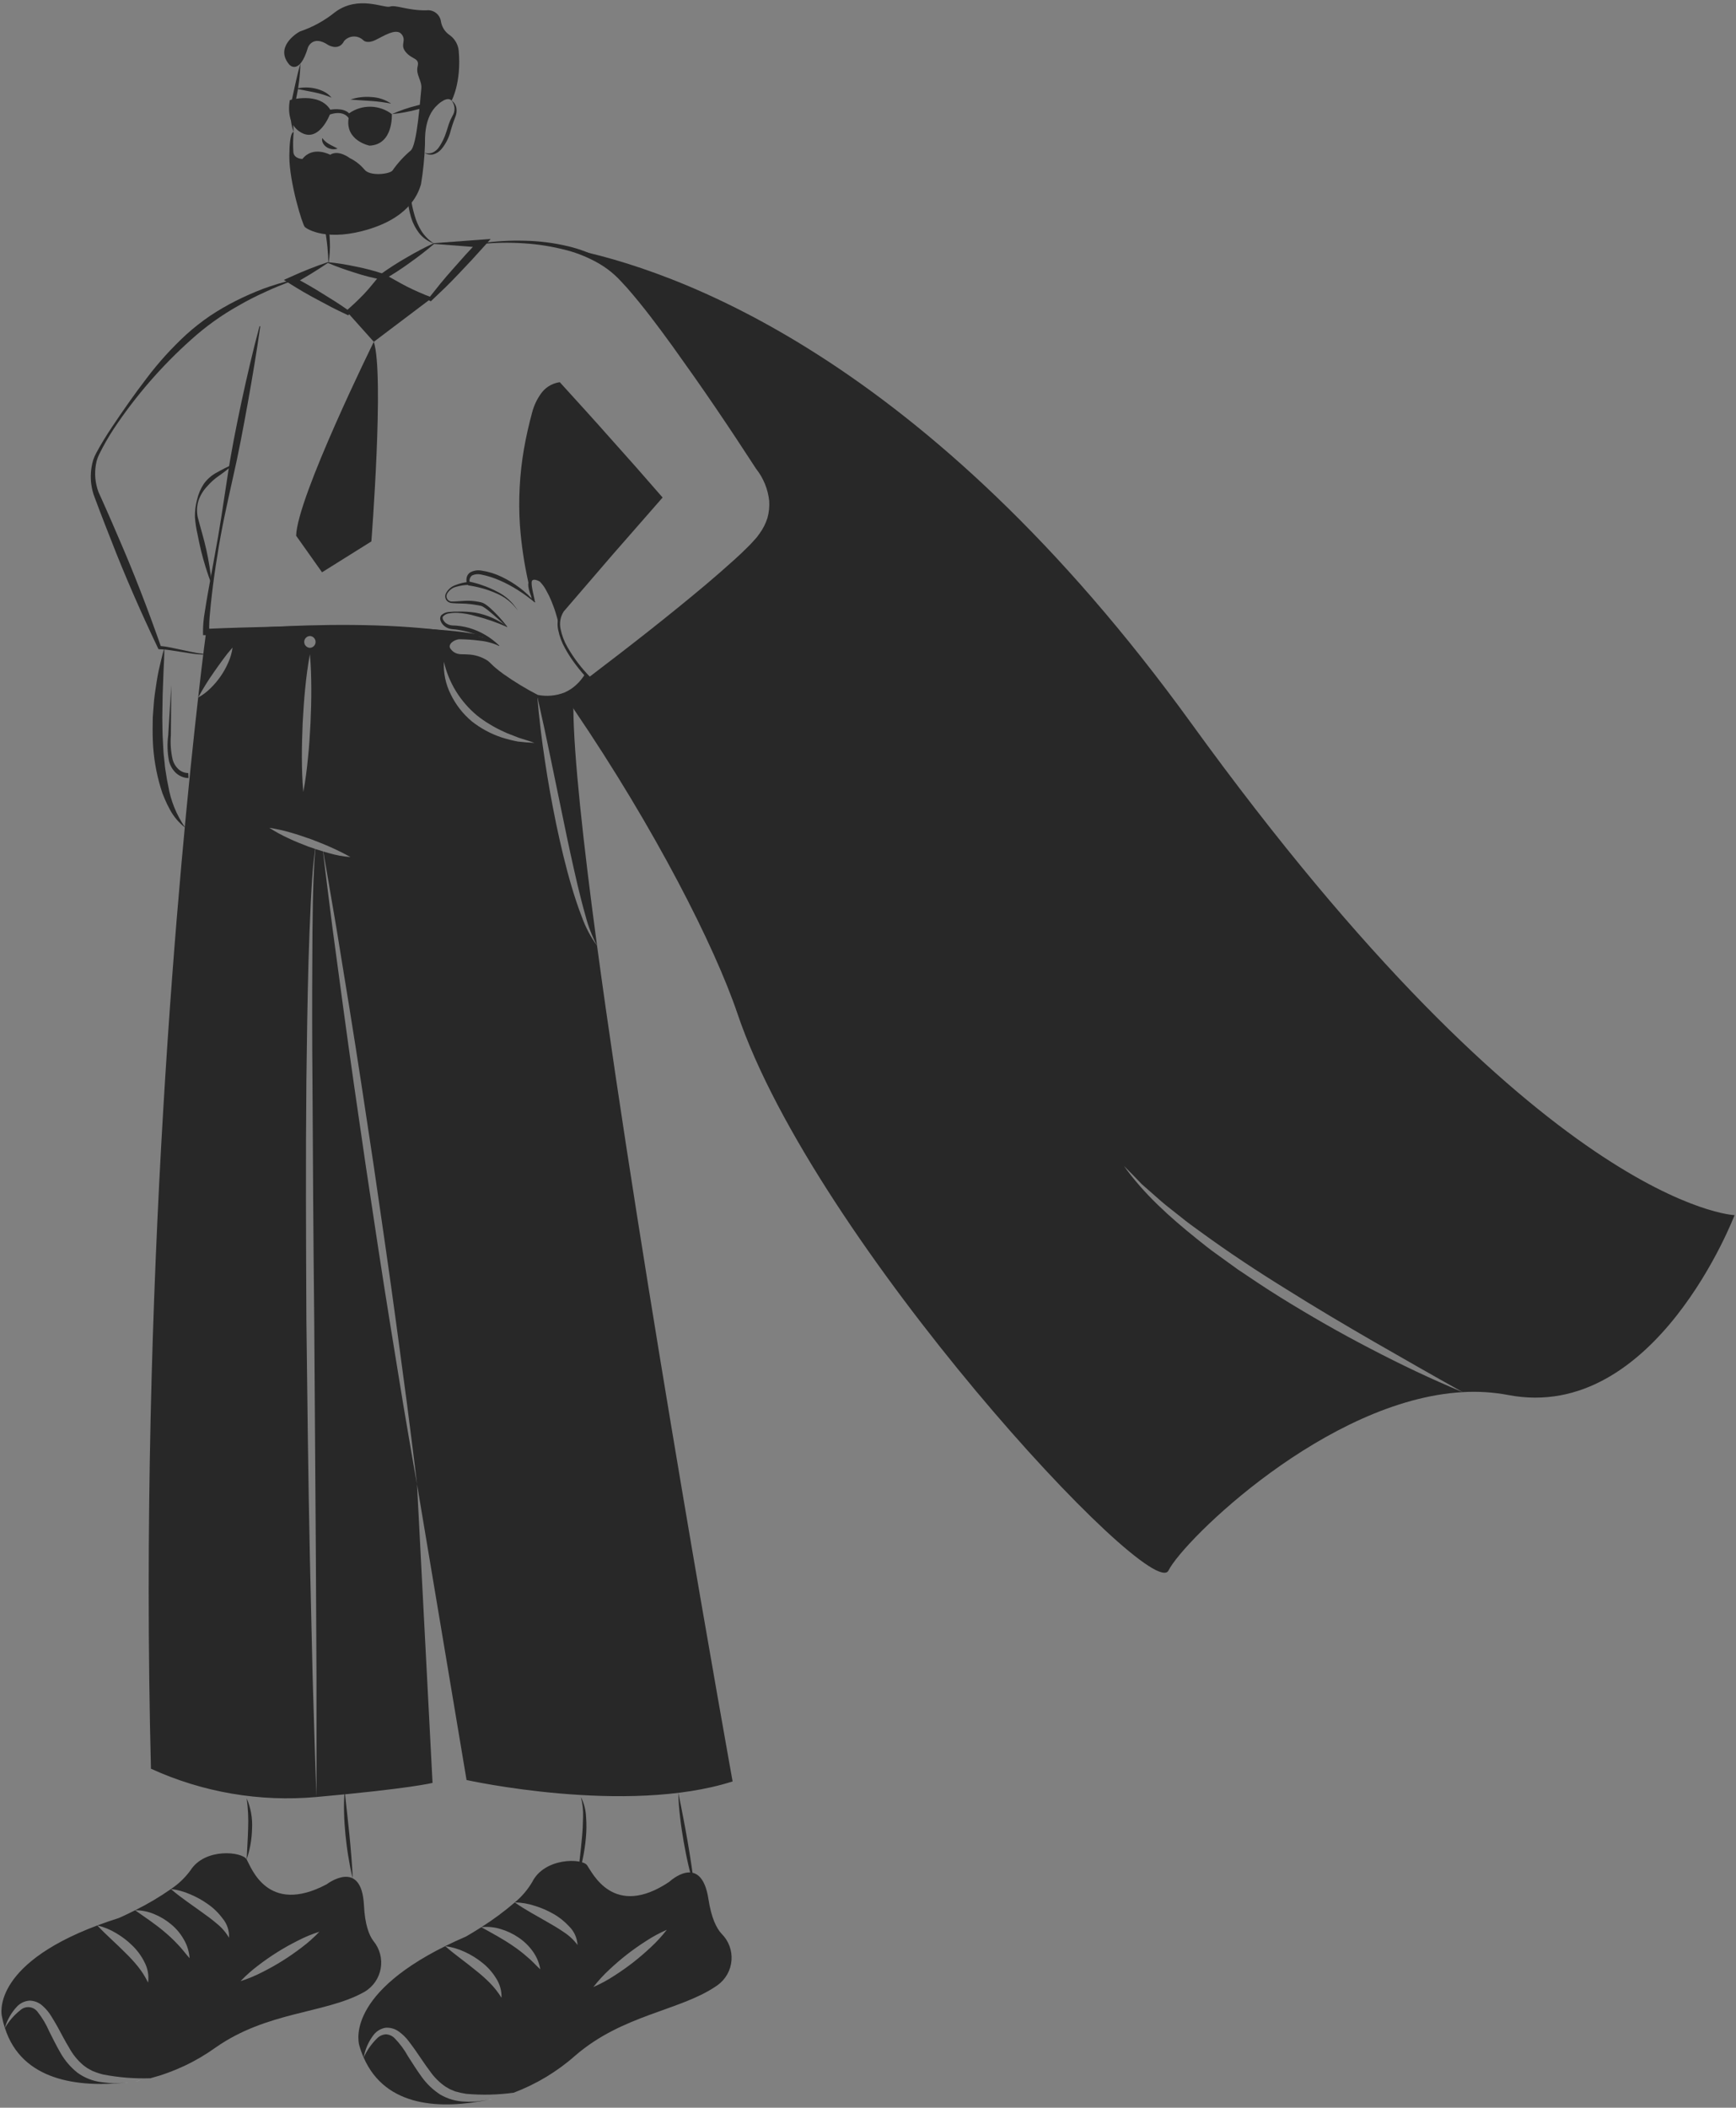 <svg width="318" height="386" viewBox="0 0 318 386" fill="none" xmlns="http://www.w3.org/2000/svg">
<rect x="0" y="0" width="318" height="386" fill="#808080" stroke="none"/>
<path d="M79.232 326.511L76.388 271.81C75.504 266.969 74.713 262.129 73.876 257.288L71.51 242.748C69.937 233.048 68.483 223.339 67.02 213.621C65.593 203.903 64.176 194.185 62.86 184.458L60.891 169.853C60.32 165.206 59.703 160.568 59.17 155.92C58.7 155.782 58.24 155.644 57.78 155.488L57.762 155.635L57.642 156.997C57.559 157.899 57.532 158.81 57.495 159.721C57.394 161.534 57.366 163.356 57.311 165.178C57.246 168.813 57.219 172.458 57.21 176.102C57.164 183.381 57.173 190.667 57.237 197.958C57.32 212.526 57.394 227.094 57.559 241.662L57.863 285.384L57.973 307.24V329.097C75.348 327.542 79.232 326.511 79.232 326.511ZM109.37 173.203C108.204 171.597 107.272 169.834 106.6 167.967C105.883 166.126 105.266 164.249 104.705 162.353C103.582 158.571 102.689 154.733 101.879 150.887C101.088 147.021 100.379 143.156 99.809 139.263C99.211 135.371 98.748 131.463 98.419 127.539C98.419 127.539 91.591 123.518 89.695 121.622C88.361 120.288 85.922 120.14 84.588 120.177C84.19 120.199 83.793 120.134 83.423 119.988C83.053 119.842 82.719 119.618 82.443 119.33C82.281 119.194 82.155 119.019 82.078 118.821C82 118.624 81.973 118.41 82 118.199C82.026 117.989 82.106 117.788 82.23 117.616C82.354 117.444 82.519 117.306 82.71 117.214C83.222 116.853 83.843 116.68 84.468 116.726C86.097 116.818 89.704 117.131 91.407 118.244C90.828 117.777 90.216 117.353 89.575 116.974C69.974 112.125 37.755 115.741 37.755 115.741C37.755 115.741 37.175 119.984 36.301 127.742C37.185 126.111 38.165 124.535 39.237 123.021C39.761 122.275 40.286 121.53 40.829 120.794C41.379 120.03 41.969 119.296 42.596 118.594C42.47 119.549 42.203 120.479 41.804 121.355C41.428 122.227 40.966 123.059 40.424 123.84C39.885 124.621 39.271 125.348 38.593 126.012C37.917 126.697 37.145 127.28 36.301 127.742C32.997 156.785 25.396 235.101 27.65 323.916C37.136 328.249 47.587 330.035 57.973 329.097C57.688 321.818 57.504 314.529 57.274 307.25L56.768 285.393C56.455 270.826 56.298 256.248 56.124 241.68C56.059 227.103 55.986 212.526 56.124 197.949C56.206 190.661 56.317 183.381 56.51 176.093C56.62 172.448 56.762 168.804 56.934 165.16C57.044 163.347 57.117 161.525 57.274 159.703C57.348 158.792 57.412 157.89 57.541 156.979L57.706 155.626L57.734 155.469C57.32 155.332 56.906 155.193 56.492 155.046C55.258 154.577 54.035 154.089 52.838 153.518C51.625 152.966 50.453 152.326 49.332 151.604C50.65 151.806 51.954 152.095 53.234 152.469C54.504 152.828 55.746 153.261 56.989 153.693C58.213 154.163 59.437 154.641 60.642 155.184C61.848 155.718 63.026 156.307 64.204 156.96C62.869 156.857 61.55 156.617 60.265 156.242C59.906 156.15 59.556 156.04 59.206 155.939C60.035 160.531 60.789 165.142 61.59 169.743L63.955 184.283C65.529 193.983 66.983 203.692 68.446 213.41C69.863 223.128 71.29 232.846 72.606 242.582L74.566 257.187C75.173 262.055 75.827 266.923 76.388 271.81L85.462 325.986C85.462 325.986 114.754 332.474 134.199 326.244C134.199 326.244 117.506 233.518 109.37 173.203ZM56.878 132.453C56.768 134.561 56.639 136.659 56.418 138.757C56.216 140.855 55.958 142.954 55.562 145.034C55.36 142.917 55.304 140.809 55.295 138.702C55.286 136.595 55.36 134.487 55.443 132.389C55.562 130.282 55.691 128.184 55.903 126.085C56.114 123.987 56.372 121.898 56.768 119.809C56.961 121.925 57.016 124.033 57.025 126.14C57.035 128.248 56.97 130.355 56.878 132.453ZM56.768 118.64C56.488 118.63 56.223 118.511 56.029 118.31C55.834 118.108 55.726 117.839 55.726 117.559C55.726 117.279 55.834 117.01 56.029 116.808C56.223 116.606 56.488 116.488 56.768 116.478C57.048 116.488 57.313 116.606 57.507 116.808C57.702 117.01 57.81 117.279 57.81 117.559C57.81 117.839 57.702 118.108 57.507 118.31C57.313 118.511 57.048 118.63 56.768 118.64ZM94.858 135.803C93.85 135.61 92.854 135.358 91.876 135.049C89.896 134.39 88.046 133.39 86.41 132.095C84.798 130.742 83.49 129.064 82.572 127.171C81.64 125.32 81.206 123.259 81.311 121.189C81.756 123.119 82.514 124.963 83.557 126.647C84.578 128.284 85.851 129.75 87.33 130.99C88.079 131.597 88.873 132.148 89.704 132.638C90.531 133.149 91.392 133.604 92.281 134C92.723 134.216 93.178 134.407 93.643 134.57L95.032 135.113C95.98 135.417 96.938 135.693 97.904 136.052C96.891 136.006 95.879 135.923 94.858 135.803ZM105.027 129.711C105.008 128.303 105.036 127.088 105.119 126.076L103.683 127.005C102.037 127.764 100.184 127.952 98.419 127.539C99.293 131.377 100.122 135.217 100.904 139.061L103.287 150.592C104.07 154.429 104.904 158.255 105.791 162.068C106.251 163.964 106.72 165.868 107.263 167.746C107.749 169.641 108.456 171.473 109.37 173.203C106.803 154.163 105.091 138.352 105.027 129.711H105.027Z" fill="#282828"/>
<path d="M102.367 114.131C102.26 111.211 101.03 108.446 98.935 106.41C95.493 104.477 97.849 109.98 97.978 110.293C97.932 110.247 97.738 110.045 97.416 109.76C97.214 108.756 97.03 107.698 96.855 106.612L96.827 106.447C96.33 103.318 95.907 99.894 95.567 96.314C95.568 96.28 95.565 96.246 95.557 96.213C95.249 89.419 96.042 82.619 97.904 76.078C99.266 70.814 102.312 70.639 102.312 70.639L120.718 91.115L103.085 111.858C102.62 112.524 102.369 113.318 102.367 114.131Z" fill="#282828"/>
<path d="M317.738 222.539C317.738 222.539 303.225 260.656 276.261 255.475C273.52 254.96 270.726 254.783 267.942 254.951C262.467 251.914 257.055 248.794 251.635 245.693C246.224 242.564 240.859 239.389 235.576 236.067C230.266 232.791 225.067 229.349 220.042 225.686C218.781 224.766 217.502 223.873 216.306 222.879C215.1 221.904 213.839 220.983 212.671 219.962L209.155 216.87C208.088 215.747 206.996 214.631 205.879 213.52C209.523 218.655 214.281 222.898 219.168 226.827C220.392 227.812 221.616 228.806 222.904 229.708L226.723 232.468C229.328 234.226 231.932 235.975 234.601 237.631C239.938 240.935 245.377 244.064 250.945 246.944C256.503 249.852 262.154 252.549 267.942 254.951C243.076 256.34 216.84 282.034 214.042 287.62C210.931 293.841 149.227 227.481 135.092 185.645C130.905 173.258 119.944 151.705 105.211 130.024C105.141 129.925 105.079 129.82 105.027 129.711C104.714 129.159 104.226 128.156 103.683 127.005L105.119 126.076C106 125.359 106.713 124.457 107.208 123.435C107.686 123.978 108.008 124.3 108.008 124.3C108.008 124.3 133.417 105.637 139.123 98.891C144.828 92.155 139.123 85.409 139.123 85.409C139.123 85.409 122.272 59.227 113.714 50.678C110.963 48.095 107.574 46.291 103.895 45.451C123.478 49.261 169.565 65.246 218.192 132.426C282.482 221.26 317.738 222.539 317.738 222.539Z" fill="#282828"/>
<path d="M20.896 381.515C21.558 381.488 22.221 381.47 22.874 381.414C14.389 382.279 4.009 381.129 0.898 371.402C1.619 370.15 2.571 369.048 3.705 368.153C3.925 367.948 4.186 367.792 4.47 367.695C4.755 367.597 5.057 367.561 5.356 367.588C5.656 367.615 5.946 367.704 6.209 367.851C6.471 367.997 6.7 368.198 6.88 368.438C7.746 369.532 8.464 370.736 9.015 372.018C9.668 373.325 10.331 374.659 11.095 375.985C11.887 377.367 12.933 378.588 14.178 379.583C15.481 380.53 17.005 381.128 18.604 381.322C19.363 381.436 20.128 381.501 20.896 381.515Z" fill="#282828"/>
<path d="M68.418 355.49C67.59 354.404 66.845 352.453 66.67 348.938C66.228 340.168 59.841 345.082 59.841 345.082C48.973 350.834 45.991 341.925 45.181 340.518C44.371 339.119 37.589 338.327 34.893 342.524C33.913 343.869 32.701 345.029 31.313 345.947C32.535 346.096 33.73 346.424 34.856 346.923C35.99 347.396 37.067 347.994 38.068 348.708C39.1 349.423 40.008 350.303 40.755 351.312C41.594 352.303 42.022 353.577 41.951 354.873C41.366 353.874 40.602 352.991 39.697 352.269C38.841 351.542 37.929 350.861 36.991 350.199L34.157 348.174C33.199 347.484 32.252 346.775 31.313 345.956C29.225 347.411 27.032 348.71 24.751 349.84C25.956 349.834 27.15 350.075 28.258 350.548C29.376 351.004 30.416 351.631 31.34 352.407C32.282 353.181 33.072 354.124 33.669 355.187C34.285 356.232 34.648 357.408 34.727 358.619C33.917 357.708 33.292 356.816 32.5 356.033C31.766 355.245 30.982 354.504 30.153 353.815C28.506 352.407 26.702 351.211 24.751 349.84C23.021 350.714 21.779 351.257 21.779 351.257C20.371 351.699 19.055 352.159 17.831 352.619C19.042 352.905 20.2 353.38 21.264 354.027C22.343 354.653 23.339 355.414 24.227 356.291C25.146 357.175 25.906 358.212 26.472 359.355C27.073 360.499 27.301 361.803 27.126 363.083C26.614 362.027 25.984 361.033 25.248 360.119C24.529 359.231 23.755 358.389 22.929 357.598C21.319 355.951 19.534 354.45 17.822 352.619C-1.881 360.027 0.337 369.202 0.337 369.202C0.475 369.946 0.659 370.681 0.889 371.402C1.304 369.927 2.072 368.576 3.125 367.463C3.733 366.827 4.557 366.443 5.435 366.386C6.343 366.408 7.209 366.77 7.864 367.399C8.466 367.938 8.984 368.565 9.401 369.258C9.825 369.92 10.174 370.555 10.551 371.208C11.27 372.516 11.932 373.822 12.677 375.037C13.332 376.241 14.202 377.314 15.245 378.203C15.512 378.387 15.76 378.607 16.046 378.783L16.929 379.261C17.565 379.528 18.22 379.747 18.889 379.915C21.741 380.469 24.646 380.7 27.549 380.605C31.844 379.471 35.895 377.563 39.503 374.973C48.862 368.411 59.317 368.761 66.329 365.015C66.476 364.932 66.624 364.85 66.771 364.776C67.544 364.322 68.209 363.705 68.72 362.969C69.232 362.234 69.578 361.395 69.735 360.513C69.891 359.63 69.855 358.724 69.627 357.857C69.4 356.99 68.988 356.183 68.418 355.49ZM55.277 356.641C54.145 357.506 52.976 358.325 51.771 359.079C50.565 359.834 49.323 360.534 48.053 361.168C46.771 361.833 45.434 362.387 44.059 362.825C45.055 361.781 46.135 360.821 47.289 359.954C48.421 359.088 49.59 358.27 50.795 357.515C51.991 356.76 53.234 356.07 54.513 355.426C55.794 354.76 57.13 354.206 58.507 353.769C57.513 354.816 56.432 355.776 55.277 356.641Z" fill="#282828"/>
<path d="M22.874 381.414C23.095 381.396 23.316 381.368 23.537 381.35C23.408 381.359 23.288 381.378 23.16 381.396C23.067 381.405 22.966 381.414 22.874 381.414Z" fill="white"/>
<path d="M25.736 381.01C25.626 381.037 25.506 381.055 25.387 381.083C25.147 381.129 24.908 381.166 24.669 381.193C25.027 381.138 25.387 381.083 25.736 381.01Z" fill="white"/>
<path d="M45.183 340.522C45.261 338.624 45.403 336.768 45.45 334.908C45.527 333.045 45.438 331.18 45.183 329.333C45.945 331.095 46.283 333.011 46.169 334.927C46.126 336.831 45.793 338.718 45.183 340.522Z" fill="#282828"/>
<path d="M64.609 343.994C64.272 342.689 64.031 341.369 63.812 340.045C63.586 338.722 63.426 337.391 63.285 336.056C63.163 334.72 63.051 333.382 63.028 332.038C62.981 330.694 63.017 329.348 63.138 328.008L63.58 332.001L64.001 335.985C64.123 337.315 64.265 338.644 64.359 339.979C64.464 341.313 64.566 342.648 64.609 343.994Z" fill="#282828"/>
<path d="M55.029 11.63C54.976 13.763 54.721 15.886 54.267 17.971C54.008 18.978 53.842 20.006 53.772 21.044C53.707 22.096 53.713 23.15 53.789 24.201C53.435 23.182 53.239 22.114 53.21 21.036C53.178 19.952 53.297 18.869 53.564 17.818C54.017 15.759 54.434 13.685 55.029 11.63Z" fill="#282828"/>
<path d="M53.1 18.332C53.1 18.332 58.42 16.76 60.509 20.092C60.509 20.092 62.85 19.624 63.948 20.754C65.098 19.941 66.477 19.517 67.885 19.543C69.292 19.569 70.655 20.044 71.774 20.898C71.774 20.898 72.109 26.477 67.692 26.673C67.692 26.673 63.191 25.781 63.86 21.639C63.86 21.639 63.059 20.091 60.421 20.975C60.421 20.975 58.516 26.011 55.303 24.352C52.091 22.693 53.1 18.332 53.1 18.332Z" fill="#282828"/>
<path d="M60.044 48.01C61.745 48.177 63.435 48.443 65.106 48.805C66.836 49.137 68.542 49.585 70.213 50.145L71.126 50.471L70.467 51.055C69.321 52.071 68.117 53.032 67.04 54.115C65.962 55.2 64.939 56.339 63.975 57.528L63.793 57.747L63.476 57.597C62.587 57.176 61.694 56.761 60.824 56.307L58.225 54.923C57.358 54.463 56.496 53.996 55.649 53.501C54.8 53.011 53.966 52.493 53.133 51.974L51.996 51.264L53.17 50.737C55.413 49.71 57.708 48.8 60.044 48.01ZM60.059 48.153C57.919 49.607 55.87 50.84 53.798 51.993L53.835 50.757C54.702 51.216 55.568 51.678 56.418 52.167C57.271 52.651 58.107 53.164 58.94 53.683L61.44 55.238C62.269 55.763 63.076 56.327 63.886 56.885L63.387 56.955C64.549 55.96 65.661 54.907 66.717 53.8C67.771 52.694 68.699 51.465 69.684 50.293L69.939 51.203C68.273 50.9 66.629 50.481 65.021 49.95C63.39 49.437 61.755 48.875 60.059 48.153Z" fill="#282828"/>
<path d="M70.076 50.674L63.681 57.241L68.473 62.599L78.86 54.756L70.076 50.674Z" fill="#282828"/>
<path d="M57.18 32.669C57.861 33.833 58.427 35.061 58.871 36.335C59.331 37.605 59.694 38.909 59.955 40.235C60.226 41.56 60.384 42.906 60.426 44.258C60.482 45.607 60.398 46.958 60.176 48.29C60.11 47.615 60.139 46.95 60.054 46.285C60.018 45.62 59.963 44.958 59.873 44.3C59.712 42.983 59.523 41.672 59.249 40.375C58.999 39.074 58.685 37.786 58.345 36.501C57.999 35.216 57.605 33.944 57.18 32.669Z" fill="#282828"/>
<path d="M74.9 32.92C74.972 34.033 75.103 35.129 75.252 36.212C75.396 37.29 75.623 38.354 75.931 39.397C76.213 40.432 76.644 41.422 77.21 42.333C77.8 43.246 78.582 44.019 79.5 44.601C78.41 44.243 77.453 43.567 76.753 42.66C76.059 41.746 75.546 40.708 75.241 39.601C74.923 38.516 74.74 37.396 74.694 36.266C74.631 35.147 74.7 34.024 74.9 32.92Z" fill="#282828"/>
<path d="M53.505 51.434C51.81 52.078 50.128 52.735 48.5 53.511C46.859 54.248 45.258 55.068 43.701 55.969C40.576 57.715 37.658 59.808 35.003 62.21C29.62 67.019 24.869 72.492 20.863 78.497C19.874 80.003 18.977 81.568 18.177 83.182C17.987 83.571 17.831 83.976 17.71 84.392C17.605 84.817 17.53 85.249 17.484 85.685C17.389 86.552 17.413 87.427 17.555 88.288C17.626 88.715 17.724 89.137 17.85 89.551C17.913 89.762 17.981 89.954 18.055 90.15L18.34 90.768L19.449 93.251C20.196 94.903 20.893 96.574 21.615 98.236C24.515 104.876 27.111 111.631 29.506 118.48L29.226 118.292C29.916 118.343 30.602 118.443 31.279 118.589L33.268 119.009L35.25 119.428C35.905 119.575 36.569 119.677 37.239 119.733V119.877C36.557 119.865 35.877 119.807 35.203 119.703L33.196 119.392L31.196 119.081C30.544 118.975 29.886 118.915 29.226 118.899L29.035 118.899L28.945 118.711C25.823 112.157 22.902 105.511 20.286 98.749C19.629 97.06 18.947 95.38 18.314 93.682L17.355 91.139L17.123 90.501C17.051 90.268 16.982 90.028 16.929 89.801C16.596 88.421 16.54 86.989 16.766 85.588C16.839 85.125 16.943 84.668 17.078 84.219C17.231 83.771 17.423 83.337 17.651 82.923C18.518 81.304 19.477 79.763 20.483 78.249C22.502 75.23 24.578 72.25 26.795 69.361C28.99 66.438 31.449 63.723 34.139 61.249C35.506 60.018 36.955 58.88 38.474 57.843C40.001 56.829 41.586 55.907 43.223 55.083C44.856 54.262 46.529 53.526 48.237 52.877C49.947 52.25 51.692 51.722 53.463 51.296L53.505 51.434Z" fill="#282828"/>
<path d="M47.679 59.762C47.013 64.464 46.222 69.14 45.389 73.806C44.541 78.47 43.679 83.13 42.61 87.751C41.58 92.379 40.535 97.008 39.824 101.695C39.434 104.032 39.109 106.38 38.831 108.73C38.692 109.905 38.566 111.082 38.466 112.255C38.344 113.396 38.299 114.543 38.33 115.689L37.741 115.168C42.075 114.969 46.407 114.866 50.741 114.762C55.075 114.65 59.411 114.629 63.748 114.676C68.085 114.723 72.422 114.857 76.759 115.077C78.926 115.21 81.093 115.363 83.256 115.583C84.338 115.698 85.418 115.839 86.493 116.02C87.588 116.142 88.654 116.451 89.645 116.934L89.565 117.053C89.081 116.836 88.566 116.695 88.039 116.636C87.509 116.553 86.975 116.488 86.438 116.443C85.365 116.344 84.286 116.3 83.207 116.254C81.05 116.159 78.888 116.131 76.725 116.122C72.401 116.067 68.073 116.119 63.746 116.15L37.773 116.319L37.196 116.323L37.183 115.798C37.181 114.573 37.287 113.35 37.5 112.143C37.673 110.962 37.88 109.791 38.081 108.62L39.352 101.614C40.236 96.954 40.907 92.257 41.628 87.566C42.313 82.869 43.254 78.219 44.237 73.58C45.238 68.944 46.306 64.321 47.538 59.733L47.679 59.762Z" fill="#282828"/>
<path d="M33.922 151.568C32.765 150.68 31.811 149.554 31.124 148.266C30.771 147.627 30.453 146.971 30.17 146.298L29.756 145.284L29.424 144.244C28.589 141.462 28.109 138.586 27.995 135.684C27.934 134.241 27.964 132.799 27.986 131.361C28.115 129.928 28.155 128.49 28.364 127.069C28.571 125.65 28.769 124.231 29.058 122.829C29.382 121.432 29.7 120.038 30.1 118.664C30.104 120.103 30.026 121.523 29.955 122.939L29.796 127.179L29.729 131.398C29.76 132.799 29.743 134.203 29.832 135.596L29.946 137.687C29.984 138.384 30.104 139.069 30.159 139.763C30.207 140.461 30.318 141.145 30.434 141.829C30.538 142.517 30.649 143.203 30.807 143.877C31.265 146.639 32.329 149.266 33.922 151.568Z" fill="#282828"/>
<path d="M34.534 142.495C33.644 142.472 32.796 142.114 32.158 141.493C31.562 140.902 31.144 140.155 30.951 139.338C30.655 137.801 30.607 136.226 30.809 134.674L31.379 125.515L31.298 134.687C31.184 136.179 31.297 137.679 31.634 139.137C31.821 139.811 32.194 140.42 32.711 140.892C33.201 141.327 33.832 141.57 34.487 141.575L34.534 142.495Z" fill="#282828"/>
<path d="M87.542 384.837C86.777 384.908 86.008 384.924 85.241 384.884C83.629 384.855 82.052 384.414 80.658 383.604C79.321 382.741 78.16 381.633 77.235 380.338C76.333 379.095 75.541 377.834 74.75 376.601C74.077 375.377 73.241 374.251 72.265 373.251C71.848 372.84 71.295 372.594 70.71 372.561C70.095 372.592 69.514 372.851 69.081 373.288C68.047 374.3 67.211 375.495 66.615 376.813C70.701 386.135 81.072 386.255 89.401 384.562C88.793 384.663 88.167 384.746 87.542 384.837ZM132.175 354.137C131.245 353.134 130.307 351.266 129.773 347.797C128.438 339.119 122.586 344.64 122.586 344.64C112.361 351.469 108.487 342.91 107.539 341.594C106.6 340.278 99.763 340.186 97.508 344.631C96.67 346.064 95.586 347.338 94.306 348.395C95.532 348.421 96.748 348.629 97.913 349.012C99.088 349.368 100.221 349.853 101.29 350.456C102.391 351.065 103.385 351.849 104.235 352.775C105.167 353.68 105.722 354.902 105.791 356.199C105.102 355.269 104.25 354.471 103.278 353.843C102.349 353.208 101.383 352.619 100.379 352.058L97.352 350.327C96.33 349.739 95.318 349.131 94.296 348.404C92.37 350.061 90.324 351.574 88.177 352.932C89.369 352.808 90.575 352.927 91.72 353.282C92.879 353.626 93.977 354.148 94.977 354.827C95.99 355.505 96.872 356.359 97.582 357.349C98.298 358.33 98.774 359.464 98.971 360.662C98.079 359.834 97.361 359.006 96.496 358.315C95.686 357.605 94.832 356.947 93.937 356.346C92.152 355.113 90.247 354.1 88.167 352.941C86.529 353.99 85.351 354.653 85.351 354.653C83.998 355.242 82.729 355.821 81.551 356.411C82.788 356.571 83.993 356.925 85.121 357.459C86.257 357.974 87.324 358.63 88.296 359.41C89.303 360.195 90.163 361.151 90.836 362.236C91.552 363.309 91.913 364.581 91.867 365.871C91.251 364.871 90.522 363.944 89.695 363.11C88.89 362.303 88.036 361.547 87.137 360.846C85.361 359.374 83.437 358.058 81.551 356.411C62.703 365.77 65.842 374.678 65.842 374.678C66.05 375.406 66.308 376.12 66.615 376.813C66.879 375.303 67.504 373.879 68.437 372.662C68.974 371.968 69.752 371.502 70.618 371.356C71.527 371.289 72.428 371.561 73.148 372.119C73.798 372.598 74.375 373.168 74.86 373.813C75.348 374.429 75.753 375.028 76.195 375.635C77.05 376.859 77.842 378.101 78.707 379.233C79.478 380.365 80.452 381.344 81.578 382.123C81.864 382.279 82.14 382.472 82.434 382.62L83.364 383.006C84.025 383.201 84.698 383.351 85.379 383.457C88.279 383.715 91.199 383.647 94.085 383.255C98.234 381.69 102.063 379.382 105.386 376.445C114.036 368.972 124.472 368.254 131.061 363.819C131.208 363.726 131.346 363.625 131.475 363.533C132.199 363.005 132.8 362.326 133.235 361.542C133.67 360.759 133.93 359.891 133.997 358.997C134.063 358.103 133.935 357.206 133.62 356.367C133.306 355.528 132.812 354.767 132.175 354.137ZM119.217 356.613C118.177 357.588 117.098 358.515 115.978 359.392C114.855 360.266 113.696 361.076 112.49 361.849C111.283 362.638 110.011 363.324 108.689 363.901C109.574 362.763 110.55 361.698 111.607 360.717C112.647 359.742 113.726 358.815 114.846 357.938C115.969 357.064 117.131 356.245 118.334 355.481C119.541 354.684 120.816 353.994 122.144 353.42C121.258 354.563 120.279 355.631 119.217 356.613Z" fill="#282828"/>
<path d="M90.201 384.396C90.063 384.424 89.916 384.46 89.778 384.497C89.677 384.516 89.585 384.534 89.483 384.543C89.723 384.497 89.962 384.451 90.201 384.396Z" fill="white"/>
<path d="M88.177 352.932L88.167 352.941C88.168 352.94 88.167 352.939 88.167 352.938C88.166 352.937 88.166 352.936 88.165 352.935C88.164 352.934 88.163 352.933 88.162 352.933C88.161 352.932 88.159 352.932 88.158 352.932H88.177Z" fill="white"/>
<path d="M94.305 348.395L94.296 348.404C94.296 348.403 94.296 348.402 94.296 348.401C94.295 348.4 94.295 348.399 94.294 348.398C94.293 348.397 94.292 348.396 94.291 348.396C94.29 348.395 94.288 348.395 94.287 348.395H94.305Z" fill="white"/>
<path d="M105.787 343.994L106.22 340.248C106.355 339.003 106.501 337.763 106.604 336.521C106.729 335.281 106.782 334.039 106.805 332.799C106.852 331.553 106.719 330.307 106.409 329.1C106.988 330.243 107.312 331.497 107.358 332.777C107.456 334.045 107.443 335.318 107.321 336.584C107.208 337.844 107.022 339.096 106.765 340.335C106.52 341.575 106.194 342.797 105.787 343.994Z" fill="#282828"/>
<path d="M127.221 345.944C126.784 344.514 126.436 343.064 126.105 341.611C125.766 340.159 125.49 338.695 125.226 337.229C124.979 335.76 124.741 334.288 124.58 332.805C124.394 331.323 124.285 329.832 124.254 328.339C124.565 329.801 124.846 331.26 125.128 332.72C125.417 334.179 125.673 335.642 125.935 337.105C126.181 338.572 126.438 340.036 126.647 341.51C126.864 342.982 127.076 344.456 127.221 345.944Z" fill="#282828"/>
<path d="M53.042 11.889C53.042 11.889 54.885 13.857 56.424 8.657C56.424 8.657 57.323 6.357 60.1 8.228C60.1 8.228 62.082 9.445 63.041 7.501C63.261 7.252 63.531 7.05 63.832 6.909C64.134 6.768 64.461 6.69 64.794 6.682C65.127 6.673 65.458 6.733 65.767 6.859C66.076 6.984 66.355 7.171 66.588 7.409C66.588 7.409 67.225 8.047 68.695 7.365C70.166 6.683 72.56 5.042 73.555 6.257C74.549 7.471 73.173 8.163 74.341 9.554C75.508 10.945 76.884 10.573 76.502 12.16C76.121 13.747 77.358 14.763 77.172 16.306C76.986 17.849 76.413 26.779 75.182 27.612C73.936 28.676 72.829 29.893 71.889 31.235C71.378 31.885 67.762 32.352 66.745 31.04C66.012 30.17 65.106 29.461 64.085 28.958C64.085 28.958 62.015 27.349 60.482 28.343C60.482 28.343 57.339 26.627 55.402 29.11C55.402 29.11 53.903 29.12 53.739 27.893C53.659 26.663 53.676 25.428 53.789 24.201C53.789 24.201 53.025 23.87 53 28.584C52.976 33.298 55.407 41.189 55.845 41.583C56.284 41.978 59.998 44.356 67.763 41.913C75.528 39.47 76.749 34.907 77.121 33.733C77.52 31.332 77.762 28.908 77.846 26.476C77.871 25.586 77.58 21.478 80.167 19.186C80.167 19.186 81.864 17.508 82.729 18.423C82.729 18.423 84.54 15.157 84.029 9.325C83.98 8.767 83.814 8.227 83.541 7.738C83.269 7.249 82.897 6.823 82.449 6.488C82.367 6.426 82.284 6.365 82.202 6.305C81.439 5.731 80.928 4.885 80.773 3.943C80.731 3.63 80.627 3.329 80.468 3.057C80.309 2.785 80.098 2.547 79.847 2.357C79.596 2.167 79.309 2.028 79.004 1.949C78.699 1.87 78.381 1.851 78.069 1.895C74.624 1.934 72.502 0.838 71.446 1.206C70.389 1.575 65.668 -0.936 61.403 2.207C59.474 3.771 57.282 4.976 54.928 5.767C54.121 6.196 50.297 8.746 53.042 11.889Z" fill="#282828"/>
<path d="M82.729 18.423C83.191 18.748 83.506 19.241 83.608 19.797C83.696 20.369 83.617 20.954 83.379 21.482C82.999 22.465 82.673 23.468 82.403 24.487C82.067 25.543 81.525 26.521 80.81 27.368C80.428 27.803 79.929 28.118 79.372 28.275C78.82 28.392 78.243 28.293 77.763 27.997C78.255 28.151 78.785 28.13 79.264 27.939C79.709 27.727 80.094 27.406 80.381 27.005C80.962 26.158 81.414 25.23 81.723 24.25C81.909 23.756 82.033 23.274 82.206 22.739C82.383 22.221 82.606 21.72 82.873 21.241C83.147 20.816 83.281 20.314 83.255 19.809C83.229 19.303 83.045 18.818 82.729 18.423Z" fill="#282828"/>
<path d="M57.638 20.916C57.843 20.909 58.038 20.823 58.181 20.675C58.324 20.527 58.403 20.329 58.403 20.124C58.403 19.918 58.324 19.72 58.181 19.573C58.038 19.425 57.843 19.338 57.638 19.331C57.432 19.338 57.237 19.425 57.094 19.573C56.952 19.72 56.872 19.918 56.872 20.124C56.872 20.329 56.952 20.527 57.094 20.675C57.237 20.823 57.432 20.909 57.638 20.916Z" fill="#282828"/>
<path d="M67.451 22.215C67.656 22.208 67.851 22.121 67.994 21.974C68.137 21.826 68.217 21.628 68.217 21.422C68.217 21.217 68.137 21.019 67.994 20.871C67.851 20.723 67.656 20.637 67.451 20.63C67.245 20.637 67.051 20.723 66.908 20.871C66.765 21.019 66.685 21.217 66.685 21.422C66.685 21.628 66.765 21.826 66.908 21.974C67.051 22.121 67.245 22.208 67.451 22.215Z" fill="#282828"/>
<path d="M54.252 16.235C55.386 15.957 56.568 15.945 57.707 16.201C58.28 16.328 58.836 16.524 59.362 16.786C59.889 17.053 60.355 17.427 60.73 17.883C59.706 17.453 58.642 17.125 57.554 16.904C56.477 16.667 55.387 16.497 54.252 16.235Z" fill="#282828"/>
<path d="M64.201 18.229C65.424 17.82 66.719 17.664 68.004 17.771C69.306 17.828 70.567 18.244 71.647 18.973C70.426 18.737 69.191 18.575 67.95 18.489C66.718 18.393 65.484 18.354 64.201 18.229Z" fill="#282828"/>
<path d="M59.035 25.277C59.206 25.519 59.406 25.738 59.63 25.93C59.833 26.102 60.05 26.255 60.281 26.386C60.74 26.666 61.26 26.87 61.837 27.214C61.524 27.32 61.191 27.356 60.862 27.32C60.528 27.281 60.205 27.174 59.913 27.005C59.612 26.828 59.362 26.576 59.188 26.273C59.007 25.974 58.953 25.616 59.035 25.277Z" fill="#282828"/>
<path d="M81.171 18.436C79.682 19.09 78.141 19.618 76.564 20.015C74.995 20.444 73.392 20.739 71.774 20.898C73.263 20.243 74.804 19.715 76.381 19.319C77.95 18.892 79.552 18.597 81.171 18.436Z" fill="#282828"/>
<path d="M68.473 62.599C68.473 62.599 54.407 91.116 54.248 98.115L58.99 104.807L68.028 99.152C68.028 99.152 70.413 68.562 68.473 62.599Z" fill="#282828"/>
<path d="M97.944 110.307C97.346 109.449 96.949 108.467 96.782 107.435C96.741 107.154 96.751 106.868 96.81 106.591C96.838 106.423 96.91 106.267 97.019 106.136C97.129 106.006 97.27 105.908 97.43 105.851C97.721 105.795 98.022 105.838 98.286 105.972C98.534 106.071 98.759 106.195 98.989 106.313L98.998 106.318L99.005 106.324C99.57 106.801 100.092 107.326 100.565 107.894C101.019 108.482 101.405 109.12 101.716 109.795C102.302 111.16 102.542 112.648 102.414 114.127L102.409 114.11L102.412 114.186H102.34L102.325 114.152L102.32 114.134C102.212 113.783 102.13 113.433 102.038 113.089C101.925 112.748 101.85 112.403 101.735 112.069C101.532 111.393 101.262 110.748 101.013 110.097C100.754 109.446 100.449 108.815 100.1 108.208C99.784 107.574 99.366 106.996 98.864 106.496L98.88 106.507C98.475 106.271 97.907 106.061 97.577 106.24C97.306 106.389 97.381 106.906 97.423 107.355C97.543 108.3 97.829 109.268 98.011 110.28L97.944 110.307Z" fill="#282828"/>
<path d="M92.853 114.809C91.698 113.77 90.566 112.705 89.378 111.749C89.092 111.513 88.788 111.3 88.468 111.112C88.329 111.028 88.176 110.968 88.017 110.935L87.458 110.828C86.712 110.69 85.959 110.597 85.202 110.552C84.441 110.506 83.658 110.533 82.87 110.453C82.656 110.455 82.444 110.406 82.252 110.31C82.061 110.215 81.894 110.075 81.767 109.902C81.646 109.725 81.574 109.519 81.557 109.305C81.541 109.091 81.581 108.877 81.674 108.683C82.046 107.951 82.691 107.395 83.469 107.135C84.212 106.849 84.989 106.66 85.78 106.571L85.542 106.922C85.433 106.57 85.41 106.197 85.473 105.835C85.505 105.639 85.576 105.451 85.682 105.282C85.788 105.114 85.926 104.968 86.089 104.854C86.719 104.496 87.453 104.369 88.166 104.493C89.464 104.682 90.724 105.07 91.903 105.644C93.069 106.202 94.175 106.876 95.207 107.654C96.231 108.428 97.171 109.307 98.012 110.277L97.961 110.328C96.992 109.516 95.97 108.769 94.901 108.094C93.849 107.414 92.744 106.822 91.596 106.322C90.469 105.819 89.289 105.445 88.077 105.209C87.534 105.09 86.967 105.154 86.463 105.391C86.264 105.551 86.119 105.768 86.047 106.014C85.975 106.259 85.981 106.521 86.063 106.763L86.14 107.099L85.825 107.114C85.067 107.13 84.315 107.245 83.587 107.456C83.226 107.542 82.887 107.704 82.594 107.931C82.3 108.158 82.058 108.445 81.884 108.773C81.809 108.931 81.777 109.106 81.793 109.28C81.809 109.454 81.871 109.621 81.974 109.763C82.076 109.904 82.216 110.016 82.376 110.085C82.537 110.154 82.713 110.179 82.887 110.156C83.649 110.159 84.416 110.055 85.206 110.028C85.999 109.99 86.794 110.046 87.574 110.193C87.771 110.222 87.962 110.273 88.155 110.317C88.374 110.371 88.582 110.461 88.773 110.581C89.115 110.798 89.438 111.042 89.741 111.311C90.903 112.357 91.963 113.512 92.906 114.76L92.853 114.809Z" fill="#282828"/>
<path d="M92.863 114.819L92.853 114.811L92.859 114.816C90.965 113.968 89 113.289 86.987 112.787C85.991 112.491 84.966 112.308 83.929 112.241C83.412 112.21 82.892 112.236 82.38 112.319C82.143 112.332 81.91 112.392 81.696 112.495C81.482 112.599 81.29 112.744 81.132 112.921C80.947 113.249 81.247 113.721 81.563 114.019C81.907 114.32 82.339 114.502 82.795 114.537C83.866 114.554 84.93 114.711 85.96 115.004C88.018 115.614 89.895 116.717 91.429 118.217L91.384 118.273C89.646 117.149 87.747 116.296 85.752 115.744C84.761 115.467 83.746 115.288 82.721 115.21C82.124 115.139 81.57 114.86 81.158 114.422C80.951 114.203 80.794 113.942 80.699 113.657C80.64 113.502 80.618 113.336 80.635 113.171C80.653 113.006 80.709 112.848 80.8 112.709C81.213 112.304 81.766 112.074 82.345 112.068C82.873 112.015 83.403 111.995 83.934 112.008C84.997 111.98 86.061 112.045 87.113 112.201C89.213 112.593 91.194 113.466 92.899 114.752L92.905 114.757L92.906 114.758L92.914 114.768L92.863 114.819Z" fill="#282828"/>
<path d="M107.241 123.449C106.563 125.13 105.294 126.506 103.673 127.317C102.85 127.709 101.963 127.951 101.054 128.032C100.152 128.103 99.243 128.032 98.363 127.82L98.305 127.807L98.274 127.786L92.039 123.631C91.523 123.279 91.001 122.933 90.494 122.561C89.983 122.203 89.508 121.72 89.043 121.415C87.993 120.837 86.814 120.534 85.616 120.534C85.313 120.52 85.011 120.52 84.707 120.53C84.366 120.55 84.023 120.524 83.688 120.451C82.977 120.309 82.348 119.897 81.934 119.301C81.69 118.971 81.578 118.563 81.617 118.155C81.691 117.759 81.9 117.401 82.208 117.143C82.737 116.66 83.425 116.388 84.141 116.38C85.409 116.442 86.67 116.605 87.913 116.866C89.162 117.076 90.357 117.534 91.427 118.213L91.444 118.244C91.446 118.233 91.426 118.213 91.416 118.217V118.29C91.396 118.294 91.367 118.266 91.37 118.245L91.386 118.275C90.263 117.763 89.062 117.443 87.833 117.327C86.619 117.169 85.397 117.082 84.172 117.069C83.125 117.113 81.88 118.081 82.569 118.869C82.878 119.306 83.336 119.614 83.858 119.734C84.131 119.801 84.413 119.83 84.695 119.82C85.014 119.819 85.335 119.828 85.655 119.852C86.962 119.889 88.234 120.285 89.332 120.995C89.876 121.422 90.236 121.881 90.724 122.271C91.201 122.664 91.681 123.059 92.189 123.418C94.221 124.857 96.351 126.151 98.565 127.292L98.475 127.258C100.139 127.592 101.864 127.436 103.44 126.81C104.216 126.466 104.929 125.997 105.552 125.422C106.19 124.839 106.737 124.165 107.175 123.421L107.241 123.449Z" fill="#282828"/>
<path d="M85.857 106.487C86.744 106.672 87.618 106.917 88.472 107.221C89.323 107.515 90.152 107.873 90.949 108.292C92.579 109.069 93.945 110.308 94.877 111.855C93.863 110.397 92.442 109.271 90.792 108.615C89.988 108.26 89.158 107.966 88.31 107.736C87.469 107.5 86.614 107.32 85.749 107.199L85.857 106.487Z" fill="#282828"/>
<path d="M96.831 106.86L96.779 106.631L96.777 106.625C96.405 104.919 96.073 103.195 95.822 101.461C95.693 100.594 95.58 99.724 95.483 98.852L95.35 97.542L95.249 96.29L95.24 96.228C94.935 91.576 95.178 86.903 95.964 82.306C96.356 80.001 96.881 77.753 97.489 75.483C97.807 74.297 98.33 73.176 99.035 72.171C99.409 71.619 99.887 71.147 100.444 70.78C101 70.414 101.623 70.161 102.277 70.036L102.542 69.995L102.761 70.235C105.851 73.627 108.939 77.022 111.978 80.461L116.556 85.6L121.086 90.784L121.375 91.115L121.095 91.436L112.13 101.681L103.25 111.998L103.262 111.983C102.956 112.461 102.749 112.995 102.651 113.554C102.554 114.114 102.57 114.687 102.697 115.24C102.935 116.383 103.354 117.48 103.938 118.491C105.108 120.541 106.546 122.425 108.215 124.093L107.835 124.064C115.114 118.532 122.34 112.913 129.328 107.036C131.067 105.559 132.794 104.068 134.477 102.541C135.327 101.783 136.146 101.002 136.945 100.206C137.361 99.818 137.721 99.398 138.099 98.989C138.282 98.782 138.485 98.584 138.652 98.369L139.132 97.717C139.763 96.855 140.25 95.897 140.575 94.88C140.859 93.862 140.97 92.804 140.904 91.749C140.681 89.617 139.862 87.59 138.54 85.902L138.497 85.847L138.481 85.822C136.027 82.031 133.528 78.263 130.982 74.52C128.445 70.777 125.829 67.09 123.199 63.416C120.549 59.762 117.849 56.13 114.891 52.752C114.124 51.945 113.393 51.072 112.581 50.353C111.764 49.615 110.877 48.959 109.933 48.392C108.016 47.258 105.951 46.393 103.799 45.822L103.895 45.834L103.876 45.834L103.822 45.833L103.78 45.822C101.25 45.154 98.662 44.734 96.05 44.567C93.428 44.384 90.794 44.423 88.178 44.685L88.157 44.542C90.778 44.167 93.426 44.015 96.073 44.086C98.734 44.132 101.383 44.465 103.972 45.08L103.876 45.068L103.895 45.068L103.939 45.067L103.991 45.08C106.238 45.607 108.402 46.441 110.422 47.559C111.438 48.129 112.396 48.796 113.284 49.551C114.188 50.313 114.923 51.176 115.732 51.993C118.803 55.376 121.578 58.975 124.309 62.601C127.043 66.225 129.628 69.954 132.203 73.685C134.767 77.427 137.287 81.197 139.764 84.996L139.706 84.916C141.216 86.858 142.136 89.192 142.357 91.642C142.425 92.874 142.282 94.11 141.936 95.295C141.555 96.456 140.989 97.549 140.258 98.529L139.713 99.252C139.525 99.485 139.316 99.687 139.118 99.906C138.716 100.333 138.325 100.778 137.899 101.166C137.07 101.977 136.223 102.762 135.36 103.521C133.647 105.06 131.868 106.51 130.09 107.958C122.944 113.704 115.602 119.17 108.182 124.535L107.972 124.687L107.802 124.506C106.977 123.63 106.199 122.71 105.473 121.751C104.741 120.794 104.082 119.783 103.504 118.727C102.903 117.666 102.477 116.515 102.24 115.32C102.107 114.707 102.098 114.075 102.213 113.459C102.328 112.843 102.564 112.256 102.908 111.733L102.914 111.724L102.92 111.717L111.672 101.291L120.34 90.794L120.349 91.446L115.676 86.391L111.052 81.293C107.956 77.906 104.908 74.475 101.863 71.042L102.347 71.242C101.887 71.328 101.452 71.516 101.074 71.792C100.655 72.097 100.284 72.461 99.971 72.873C99.339 73.761 98.867 74.752 98.575 75.802C97.953 77.989 97.433 80.251 96.973 82.492C96.085 87.003 95.716 91.602 95.874 96.197L95.865 96.136C95.88 96.266 95.888 96.397 95.889 96.528L95.9 96.849L95.929 97.501L96.005 98.805C96.065 99.674 96.141 100.541 96.233 101.408C96.418 103.143 96.66 104.869 96.932 106.599L96.931 106.593L96.971 106.824L96.831 106.86Z" fill="#282828"/>
<path d="M79.52 44.67C78.028 45.938 76.537 47.081 75.023 48.152C73.533 49.237 71.986 50.241 70.388 51.159L70.319 50.151C71.739 50.926 73.13 51.764 74.568 52.499C76.012 53.224 77.494 53.873 79.006 54.442L78.605 54.522L80.761 51.831C81.487 50.94 82.247 50.08 83.006 49.219C84.512 47.488 86.054 45.789 87.633 44.124L88.163 45.331L79.52 44.67ZM79.479 44.532L88.165 43.891L89.879 43.764L88.695 45.097C87.17 46.813 85.612 48.496 84.018 50.148C83.226 50.978 82.435 51.809 81.61 52.609L79.115 54.99L78.914 55.182L78.714 55.07C77.303 54.282 75.853 53.568 74.367 52.931C72.878 52.306 71.341 51.782 69.833 51.197L68.895 50.833L69.763 50.189C71.305 49.084 72.903 48.061 74.552 47.123C76.18 46.17 77.829 45.289 79.479 44.532L79.479 44.532Z" fill="#282828"/>
<path d="M42.621 85.175C41.834 85.862 41.01 86.507 40.154 87.105C39.328 87.661 38.581 88.326 37.934 89.082C37.237 89.816 36.704 90.691 36.371 91.647C36.062 92.623 36.006 93.661 36.209 94.664C36.706 96.611 37.347 98.647 37.79 100.661C38.24 102.697 38.571 104.758 38.779 106.833L38.689 106.854C37.955 104.902 37.335 102.909 36.834 100.885C36.585 99.876 36.386 98.856 36.18 97.837C35.943 96.811 35.785 95.768 35.708 94.717C35.682 93.654 35.809 92.592 36.084 91.565C36.317 90.513 36.739 89.512 37.331 88.611C37.968 87.727 38.804 87.005 39.772 86.503C40.679 85.984 41.613 85.514 42.571 85.097L42.621 85.175Z" fill="#282828"/>
</svg>
